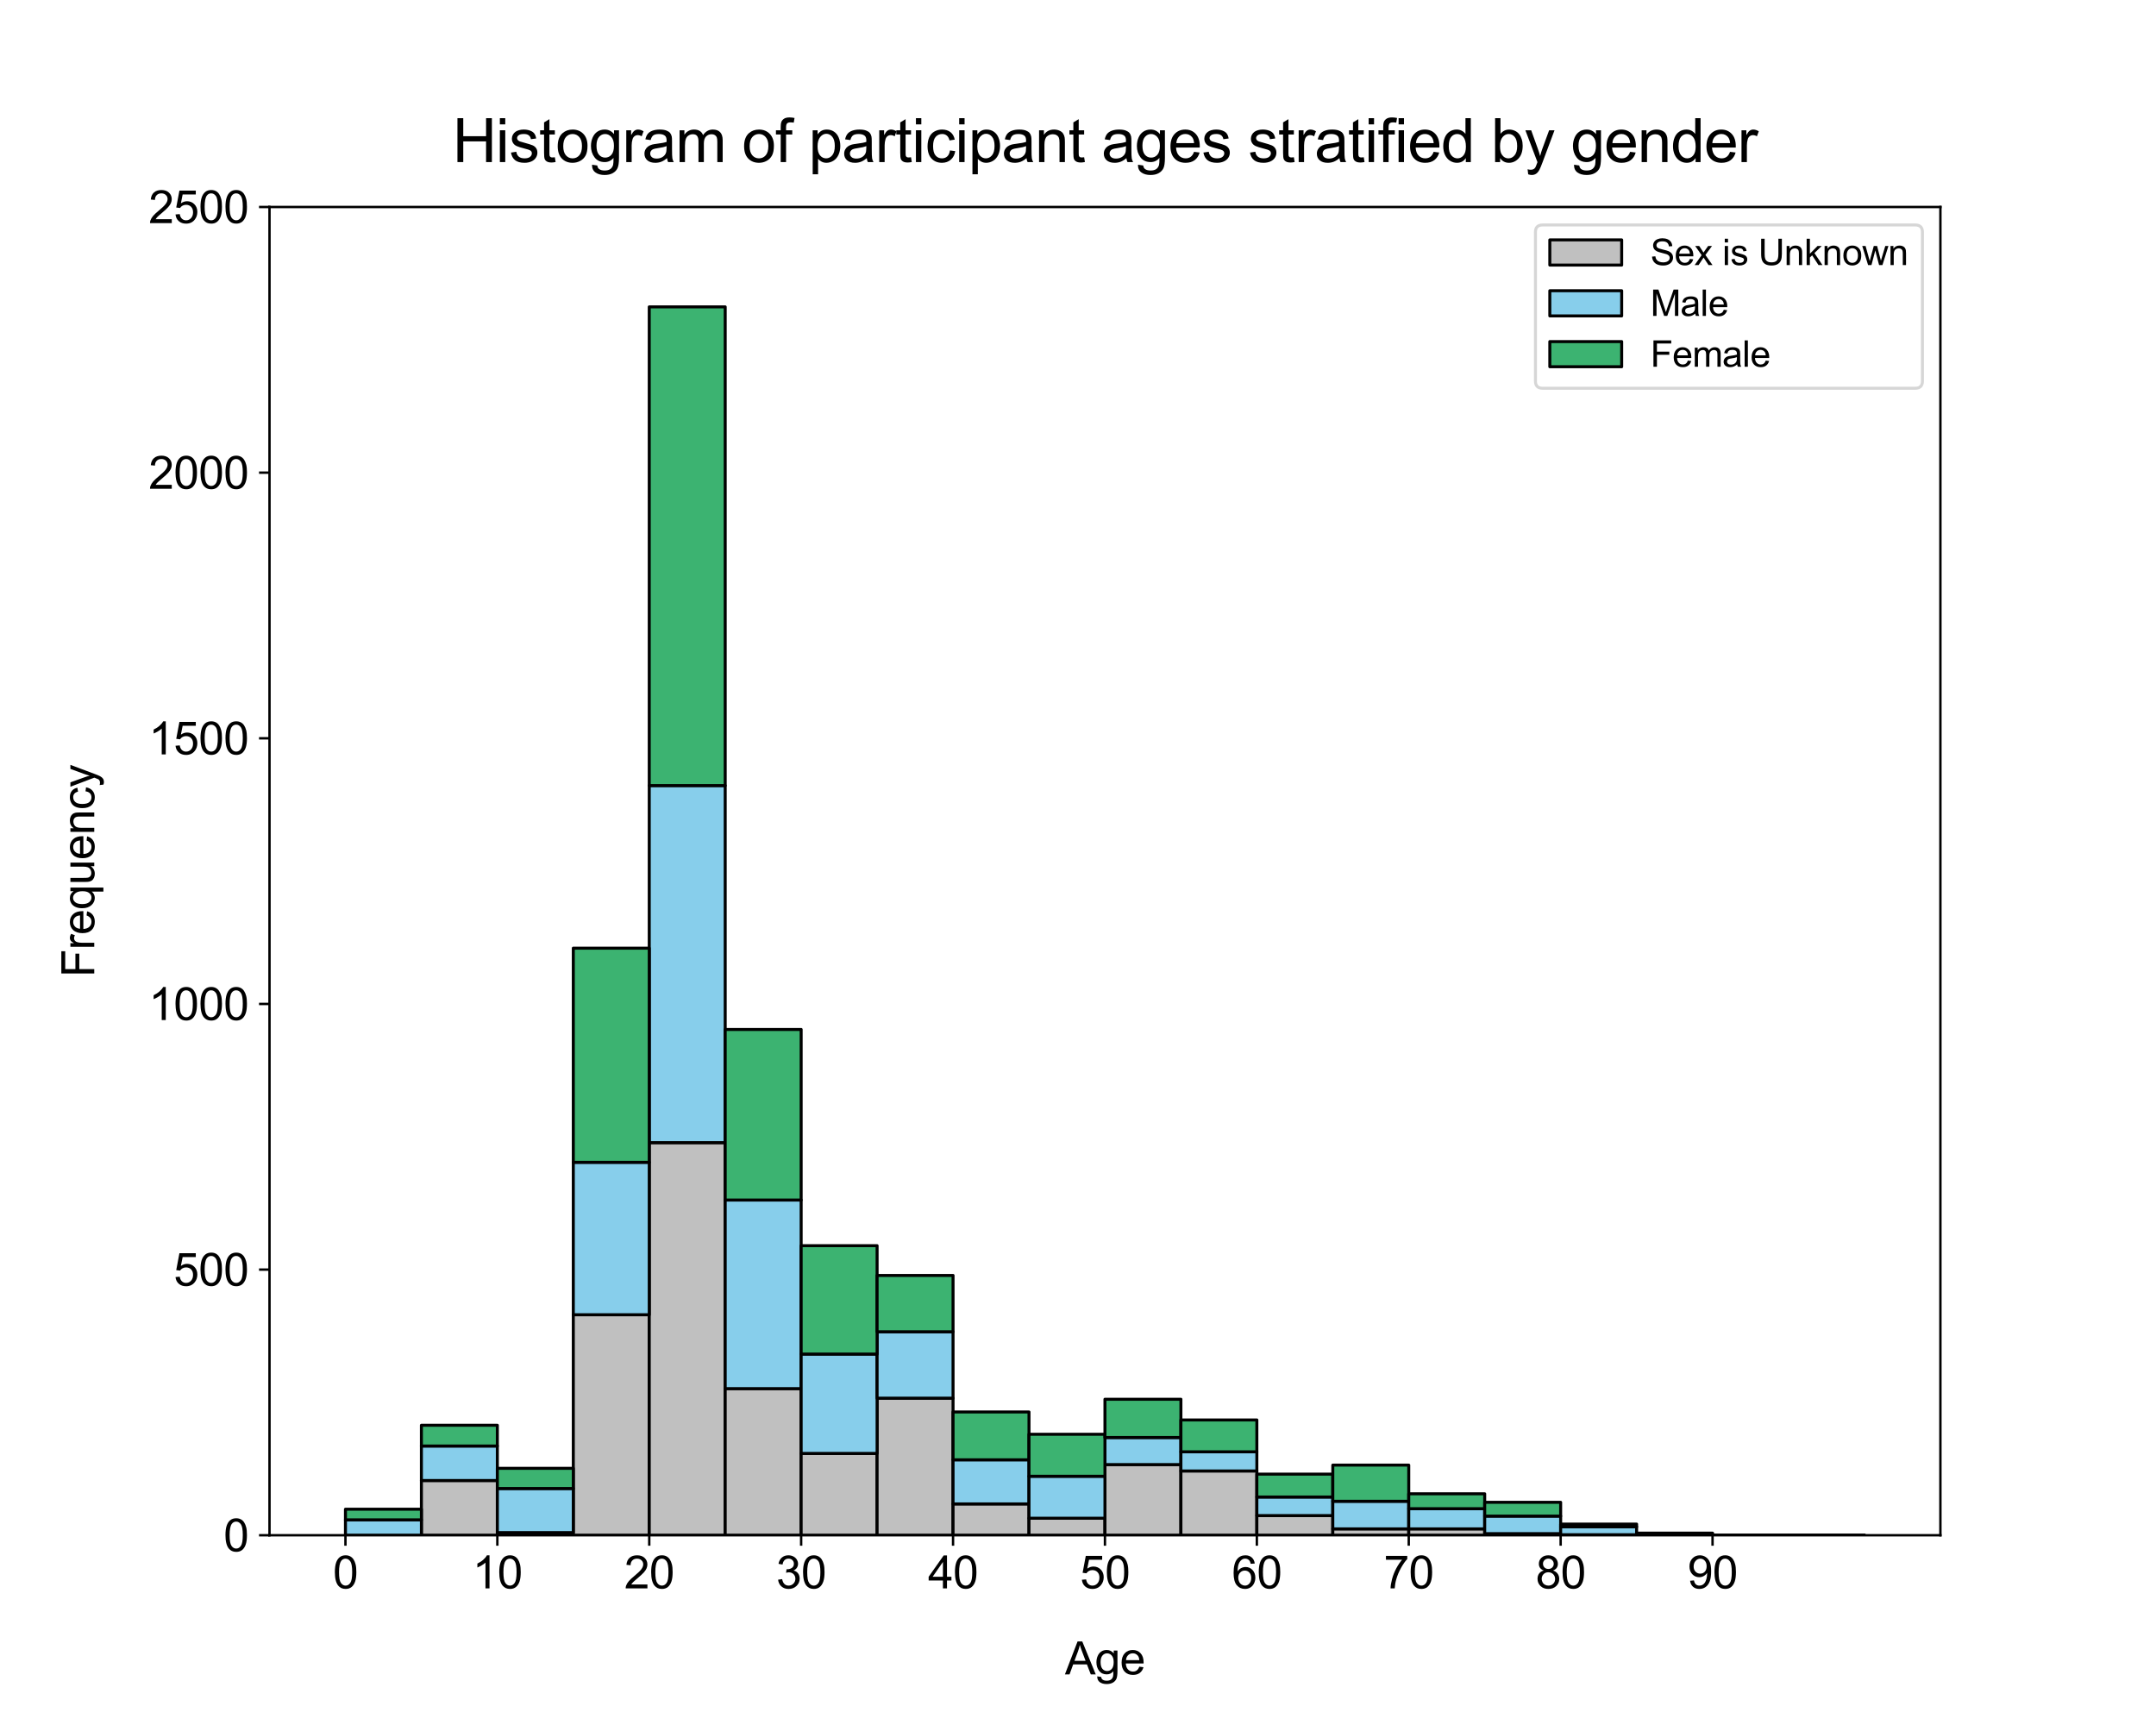 <?xml version="1.0" encoding="utf-8" standalone="no"?>
<!DOCTYPE svg PUBLIC "-//W3C//DTD SVG 1.1//EN"
  "http://www.w3.org/Graphics/SVG/1.1/DTD/svg11.dtd">
<svg xmlns:xlink="http://www.w3.org/1999/xlink" width="720pt" height="576pt" viewBox="0 0 720 576" xmlns="http://www.w3.org/2000/svg" version="1.1">
 <defs>
  <style type="text/css">*{stroke-linejoin: round; stroke-linecap: butt}</style>
 </defs>
 <g id="figure_1">
  <g id="patch_1">
   <path d="M 0 576 
L 720 576 
L 720 0 
L 0 0 
z
" style="fill: #ffffff"/>
  </g>
  <g id="axes_1">
   <g id="patch_2">
    <path d="M 90 512.64 
L 648 512.64 
L 648 69.12 
L 90 69.12 
z
" style="fill: #ffffff"/>
   </g>
   <g id="patch_3">
    <path d="M 115.364 512.64 
L 140.727 512.64 
L 140.727 512.64 
L 115.364 512.64 
z
" clip-path="url(#p442c72e2c7)" style="fill: #c0c0c0; stroke: #000000; stroke-linejoin: miter"/>
   </g>
   <g id="patch_4">
    <path d="M 140.727 512.64 
L 166.091 512.64 
L 166.091 494.367 
L 140.727 494.367 
z
" clip-path="url(#p442c72e2c7)" style="fill: #c0c0c0; stroke: #000000; stroke-linejoin: miter"/>
   </g>
   <g id="patch_5">
    <path d="M 166.091 512.64 
L 191.455 512.64 
L 191.455 511.753 
L 166.091 511.753 
z
" clip-path="url(#p442c72e2c7)" style="fill: #c0c0c0; stroke: #000000; stroke-linejoin: miter"/>
   </g>
   <g id="patch_6">
    <path d="M 191.455 512.64 
L 216.818 512.64 
L 216.818 439.016 
L 191.455 439.016 
z
" clip-path="url(#p442c72e2c7)" style="fill: #c0c0c0; stroke: #000000; stroke-linejoin: miter"/>
   </g>
   <g id="patch_7">
    <path d="M 216.818 512.64 
L 242.182 512.64 
L 242.182 381.535 
L 216.818 381.535 
z
" clip-path="url(#p442c72e2c7)" style="fill: #c0c0c0; stroke: #000000; stroke-linejoin: miter"/>
   </g>
   <g id="patch_8">
    <path d="M 242.182 512.64 
L 267.545 512.64 
L 267.545 463.675 
L 242.182 463.675 
z
" clip-path="url(#p442c72e2c7)" style="fill: #c0c0c0; stroke: #000000; stroke-linejoin: miter"/>
   </g>
   <g id="patch_9">
    <path d="M 267.545 512.64 
L 292.909 512.64 
L 292.909 485.319 
L 267.545 485.319 
z
" clip-path="url(#p442c72e2c7)" style="fill: #c0c0c0; stroke: #000000; stroke-linejoin: miter"/>
   </g>
   <g id="patch_10">
    <path d="M 292.909 512.64 
L 318.273 512.64 
L 318.273 466.869 
L 292.909 466.869 
z
" clip-path="url(#p442c72e2c7)" style="fill: #c0c0c0; stroke: #000000; stroke-linejoin: miter"/>
   </g>
   <g id="patch_11">
    <path d="M 318.273 512.64 
L 343.636 512.64 
L 343.636 502.173 
L 318.273 502.173 
z
" clip-path="url(#p442c72e2c7)" style="fill: #c0c0c0; stroke: #000000; stroke-linejoin: miter"/>
   </g>
   <g id="patch_12">
    <path d="M 343.636 512.64 
L 369 512.64 
L 369 506.963 
L 343.636 506.963 
z
" clip-path="url(#p442c72e2c7)" style="fill: #c0c0c0; stroke: #000000; stroke-linejoin: miter"/>
   </g>
   <g id="patch_13">
    <path d="M 369 512.64 
L 394.364 512.64 
L 394.364 489.045 
L 369 489.045 
z
" clip-path="url(#p442c72e2c7)" style="fill: #c0c0c0; stroke: #000000; stroke-linejoin: miter"/>
   </g>
   <g id="patch_14">
    <path d="M 394.364 512.64 
L 419.727 512.64 
L 419.727 491.174 
L 394.364 491.174 
z
" clip-path="url(#p442c72e2c7)" style="fill: #c0c0c0; stroke: #000000; stroke-linejoin: miter"/>
   </g>
   <g id="patch_15">
    <path d="M 419.727 512.64 
L 445.091 512.64 
L 445.091 506.076 
L 419.727 506.076 
z
" clip-path="url(#p442c72e2c7)" style="fill: #c0c0c0; stroke: #000000; stroke-linejoin: miter"/>
   </g>
   <g id="patch_16">
    <path d="M 445.091 512.64 
L 470.455 512.64 
L 470.455 510.511 
L 445.091 510.511 
z
" clip-path="url(#p442c72e2c7)" style="fill: #c0c0c0; stroke: #000000; stroke-linejoin: miter"/>
   </g>
   <g id="patch_17">
    <path d="M 470.455 512.64 
L 495.818 512.64 
L 495.818 510.511 
L 470.455 510.511 
z
" clip-path="url(#p442c72e2c7)" style="fill: #c0c0c0; stroke: #000000; stroke-linejoin: miter"/>
   </g>
   <g id="patch_18">
    <path d="M 495.818 512.64 
L 521.182 512.64 
L 521.182 512.108 
L 495.818 512.108 
z
" clip-path="url(#p442c72e2c7)" style="fill: #c0c0c0; stroke: #000000; stroke-linejoin: miter"/>
   </g>
   <g id="patch_19">
    <path d="M 521.182 512.64 
L 546.545 512.64 
L 546.545 512.463 
L 521.182 512.463 
z
" clip-path="url(#p442c72e2c7)" style="fill: #c0c0c0; stroke: #000000; stroke-linejoin: miter"/>
   </g>
   <g id="patch_20">
    <path d="M 546.545 512.64 
L 571.909 512.64 
L 571.909 512.64 
L 546.545 512.64 
z
" clip-path="url(#p442c72e2c7)" style="fill: #c0c0c0; stroke: #000000; stroke-linejoin: miter"/>
   </g>
   <g id="patch_21">
    <path d="M 571.909 512.64 
L 597.273 512.64 
L 597.273 512.64 
L 571.909 512.64 
z
" clip-path="url(#p442c72e2c7)" style="fill: #c0c0c0; stroke: #000000; stroke-linejoin: miter"/>
   </g>
   <g id="patch_22">
    <path d="M 597.273 512.64 
L 622.636 512.64 
L 622.636 512.64 
L 597.273 512.64 
z
" clip-path="url(#p442c72e2c7)" style="fill: #c0c0c0; stroke: #000000; stroke-linejoin: miter"/>
   </g>
   <g id="patch_23">
    <path d="M 115.364 512.64 
L 140.727 512.64 
L 140.727 507.495 
L 115.364 507.495 
z
" clip-path="url(#p442c72e2c7)" style="fill: #87ceeb; stroke: #000000; stroke-linejoin: miter"/>
   </g>
   <g id="patch_24">
    <path d="M 140.727 494.367 
L 166.091 494.367 
L 166.091 482.835 
L 140.727 482.835 
z
" clip-path="url(#p442c72e2c7)" style="fill: #87ceeb; stroke: #000000; stroke-linejoin: miter"/>
   </g>
   <g id="patch_25">
    <path d="M 166.091 511.753 
L 191.455 511.753 
L 191.455 497.028 
L 166.091 497.028 
z
" clip-path="url(#p442c72e2c7)" style="fill: #87ceeb; stroke: #000000; stroke-linejoin: miter"/>
   </g>
   <g id="patch_26">
    <path d="M 191.455 439.016 
L 216.818 439.016 
L 216.818 388.1 
L 191.455 388.1 
z
" clip-path="url(#p442c72e2c7)" style="fill: #87ceeb; stroke: #000000; stroke-linejoin: miter"/>
   </g>
   <g id="patch_27">
    <path d="M 216.818 381.535 
L 242.182 381.535 
L 242.182 262.317 
L 216.818 262.317 
z
" clip-path="url(#p442c72e2c7)" style="fill: #87ceeb; stroke: #000000; stroke-linejoin: miter"/>
   </g>
   <g id="patch_28">
    <path d="M 242.182 463.675 
L 267.545 463.675 
L 267.545 400.696 
L 242.182 400.696 
z
" clip-path="url(#p442c72e2c7)" style="fill: #87ceeb; stroke: #000000; stroke-linejoin: miter"/>
   </g>
   <g id="patch_29">
    <path d="M 267.545 485.319 
L 292.909 485.319 
L 292.909 452.144 
L 267.545 452.144 
z
" clip-path="url(#p442c72e2c7)" style="fill: #87ceeb; stroke: #000000; stroke-linejoin: miter"/>
   </g>
   <g id="patch_30">
    <path d="M 292.909 466.869 
L 318.273 466.869 
L 318.273 444.693 
L 292.909 444.693 
z
" clip-path="url(#p442c72e2c7)" style="fill: #87ceeb; stroke: #000000; stroke-linejoin: miter"/>
   </g>
   <g id="patch_31">
    <path d="M 318.273 502.173 
L 343.636 502.173 
L 343.636 487.448 
L 318.273 487.448 
z
" clip-path="url(#p442c72e2c7)" style="fill: #87ceeb; stroke: #000000; stroke-linejoin: miter"/>
   </g>
   <g id="patch_32">
    <path d="M 343.636 506.963 
L 369 506.963 
L 369 492.948 
L 343.636 492.948 
z
" clip-path="url(#p442c72e2c7)" style="fill: #87ceeb; stroke: #000000; stroke-linejoin: miter"/>
   </g>
   <g id="patch_33">
    <path d="M 369 489.045 
L 394.364 489.045 
L 394.364 479.997 
L 369 479.997 
z
" clip-path="url(#p442c72e2c7)" style="fill: #87ceeb; stroke: #000000; stroke-linejoin: miter"/>
   </g>
   <g id="patch_34">
    <path d="M 394.364 491.174 
L 419.727 491.174 
L 419.727 484.787 
L 394.364 484.787 
z
" clip-path="url(#p442c72e2c7)" style="fill: #87ceeb; stroke: #000000; stroke-linejoin: miter"/>
   </g>
   <g id="patch_35">
    <path d="M 419.727 506.076 
L 445.091 506.076 
L 445.091 499.867 
L 419.727 499.867 
z
" clip-path="url(#p442c72e2c7)" style="fill: #87ceeb; stroke: #000000; stroke-linejoin: miter"/>
   </g>
   <g id="patch_36">
    <path d="M 445.091 510.511 
L 470.455 510.511 
L 470.455 501.286 
L 445.091 501.286 
z
" clip-path="url(#p442c72e2c7)" style="fill: #87ceeb; stroke: #000000; stroke-linejoin: miter"/>
   </g>
   <g id="patch_37">
    <path d="M 470.455 510.511 
L 495.818 510.511 
L 495.818 503.77 
L 470.455 503.77 
z
" clip-path="url(#p442c72e2c7)" style="fill: #87ceeb; stroke: #000000; stroke-linejoin: miter"/>
   </g>
   <g id="patch_38">
    <path d="M 495.818 512.108 
L 521.182 512.108 
L 521.182 506.253 
L 495.818 506.253 
z
" clip-path="url(#p442c72e2c7)" style="fill: #87ceeb; stroke: #000000; stroke-linejoin: miter"/>
   </g>
   <g id="patch_39">
    <path d="M 521.182 512.463 
L 546.545 512.463 
L 546.545 509.801 
L 521.182 509.801 
z
" clip-path="url(#p442c72e2c7)" style="fill: #87ceeb; stroke: #000000; stroke-linejoin: miter"/>
   </g>
   <g id="patch_40">
    <path d="M 546.545 512.64 
L 571.909 512.64 
L 571.909 512.285 
L 546.545 512.285 
z
" clip-path="url(#p442c72e2c7)" style="fill: #87ceeb; stroke: #000000; stroke-linejoin: miter"/>
   </g>
   <g id="patch_41">
    <path d="M 571.909 512.64 
L 597.273 512.64 
L 597.273 512.64 
L 571.909 512.64 
z
" clip-path="url(#p442c72e2c7)" style="fill: #87ceeb; stroke: #000000; stroke-linejoin: miter"/>
   </g>
   <g id="patch_42">
    <path d="M 597.273 512.64 
L 622.636 512.64 
L 622.636 512.64 
L 597.273 512.64 
z
" clip-path="url(#p442c72e2c7)" style="fill: #87ceeb; stroke: #000000; stroke-linejoin: miter"/>
   </g>
   <g id="patch_43">
    <path d="M 115.364 507.495 
L 140.727 507.495 
L 140.727 503.947 
L 115.364 503.947 
z
" clip-path="url(#p442c72e2c7)" style="fill: #3cb371; stroke: #000000; stroke-linejoin: miter"/>
   </g>
   <g id="patch_44">
    <path d="M 140.727 482.835 
L 166.091 482.835 
L 166.091 475.917 
L 140.727 475.917 
z
" clip-path="url(#p442c72e2c7)" style="fill: #3cb371; stroke: #000000; stroke-linejoin: miter"/>
   </g>
   <g id="patch_45">
    <path d="M 166.091 497.028 
L 191.455 497.028 
L 191.455 490.287 
L 166.091 490.287 
z
" clip-path="url(#p442c72e2c7)" style="fill: #3cb371; stroke: #000000; stroke-linejoin: miter"/>
   </g>
   <g id="patch_46">
    <path d="M 191.455 388.1 
L 216.818 388.1 
L 216.818 316.604 
L 191.455 316.604 
z
" clip-path="url(#p442c72e2c7)" style="fill: #3cb371; stroke: #000000; stroke-linejoin: miter"/>
   </g>
   <g id="patch_47">
    <path d="M 216.818 262.317 
L 242.182 262.317 
L 242.182 102.473 
L 216.818 102.473 
z
" clip-path="url(#p442c72e2c7)" style="fill: #3cb371; stroke: #000000; stroke-linejoin: miter"/>
   </g>
   <g id="patch_48">
    <path d="M 242.182 400.696 
L 267.545 400.696 
L 267.545 343.748 
L 242.182 343.748 
z
" clip-path="url(#p442c72e2c7)" style="fill: #3cb371; stroke: #000000; stroke-linejoin: miter"/>
   </g>
   <g id="patch_49">
    <path d="M 267.545 452.144 
L 292.909 452.144 
L 292.909 415.953 
L 267.545 415.953 
z
" clip-path="url(#p442c72e2c7)" style="fill: #3cb371; stroke: #000000; stroke-linejoin: miter"/>
   </g>
   <g id="patch_50">
    <path d="M 292.909 444.693 
L 318.273 444.693 
L 318.273 425.887 
L 292.909 425.887 
z
" clip-path="url(#p442c72e2c7)" style="fill: #3cb371; stroke: #000000; stroke-linejoin: miter"/>
   </g>
   <g id="patch_51">
    <path d="M 318.273 487.448 
L 343.636 487.448 
L 343.636 471.481 
L 318.273 471.481 
z
" clip-path="url(#p442c72e2c7)" style="fill: #3cb371; stroke: #000000; stroke-linejoin: miter"/>
   </g>
   <g id="patch_52">
    <path d="M 343.636 492.948 
L 369 492.948 
L 369 478.932 
L 343.636 478.932 
z
" clip-path="url(#p442c72e2c7)" style="fill: #3cb371; stroke: #000000; stroke-linejoin: miter"/>
   </g>
   <g id="patch_53">
    <path d="M 369 479.997 
L 394.364 479.997 
L 394.364 467.224 
L 369 467.224 
z
" clip-path="url(#p442c72e2c7)" style="fill: #3cb371; stroke: #000000; stroke-linejoin: miter"/>
   </g>
   <g id="patch_54">
    <path d="M 394.364 484.787 
L 419.727 484.787 
L 419.727 474.142 
L 394.364 474.142 
z
" clip-path="url(#p442c72e2c7)" style="fill: #3cb371; stroke: #000000; stroke-linejoin: miter"/>
   </g>
   <g id="patch_55">
    <path d="M 419.727 499.867 
L 445.091 499.867 
L 445.091 492.238 
L 419.727 492.238 
z
" clip-path="url(#p442c72e2c7)" style="fill: #3cb371; stroke: #000000; stroke-linejoin: miter"/>
   </g>
   <g id="patch_56">
    <path d="M 445.091 501.286 
L 470.455 501.286 
L 470.455 489.222 
L 445.091 489.222 
z
" clip-path="url(#p442c72e2c7)" style="fill: #3cb371; stroke: #000000; stroke-linejoin: miter"/>
   </g>
   <g id="patch_57">
    <path d="M 470.455 503.77 
L 495.818 503.77 
L 495.818 498.802 
L 470.455 498.802 
z
" clip-path="url(#p442c72e2c7)" style="fill: #3cb371; stroke: #000000; stroke-linejoin: miter"/>
   </g>
   <g id="patch_58">
    <path d="M 495.818 506.253 
L 521.182 506.253 
L 521.182 501.641 
L 495.818 501.641 
z
" clip-path="url(#p442c72e2c7)" style="fill: #3cb371; stroke: #000000; stroke-linejoin: miter"/>
   </g>
   <g id="patch_59">
    <path d="M 521.182 509.801 
L 546.545 509.801 
L 546.545 508.914 
L 521.182 508.914 
z
" clip-path="url(#p442c72e2c7)" style="fill: #3cb371; stroke: #000000; stroke-linejoin: miter"/>
   </g>
   <g id="patch_60">
    <path d="M 546.545 512.285 
L 571.909 512.285 
L 571.909 511.93 
L 546.545 511.93 
z
" clip-path="url(#p442c72e2c7)" style="fill: #3cb371; stroke: #000000; stroke-linejoin: miter"/>
   </g>
   <g id="patch_61">
    <path d="M 571.909 512.64 
L 597.273 512.64 
L 597.273 512.64 
L 571.909 512.64 
z
" clip-path="url(#p442c72e2c7)" style="fill: #3cb371; stroke: #000000; stroke-linejoin: miter"/>
   </g>
   <g id="patch_62">
    <path d="M 597.273 512.64 
L 622.636 512.64 
L 622.636 512.64 
L 597.273 512.64 
z
" clip-path="url(#p442c72e2c7)" style="fill: #3cb371; stroke: #000000; stroke-linejoin: miter"/>
   </g>
   <g id="matplotlib.axis_1">
    <g id="xtick_1">
     <g id="line2d_1">
      <defs>
       <path id="m32ec462b28" d="M 0 0 
L 0 3.5 
" style="stroke: #000000; stroke-width: 0.8"/>
      </defs>
      <g>
       <use xlink:href="#m32ec462b28" x="115.364" y="512.64" style="stroke: #000000; stroke-width: 0.8"/>
      </g>
     </g>
     <g id="text_1">
      <!-- 0 -->
      <g transform="translate(111.193 530.377) scale(0.15 -0.15)">
       <defs>
        <path id="ArialMT-30" d="M 266 2259 
Q 266 3072 433 3567 
Q 600 4063 929 4331 
Q 1259 4600 1759 4600 
Q 2128 4600 2406 4451 
Q 2684 4303 2865 4023 
Q 3047 3744 3150 3342 
Q 3253 2941 3253 2259 
Q 3253 1453 3087 958 
Q 2922 463 2592 192 
Q 2263 -78 1759 -78 
Q 1097 -78 719 397 
Q 266 969 266 2259 
z
M 844 2259 
Q 844 1131 1108 757 
Q 1372 384 1759 384 
Q 2147 384 2411 759 
Q 2675 1134 2675 2259 
Q 2675 3391 2411 3762 
Q 2147 4134 1753 4134 
Q 1366 4134 1134 3806 
Q 844 3388 844 2259 
z
" transform="scale(0.016)"/>
       </defs>
       <use xlink:href="#ArialMT-30"/>
      </g>
     </g>
    </g>
    <g id="xtick_2">
     <g id="line2d_2">
      <g>
       <use xlink:href="#m32ec462b28" x="166.091" y="512.64" style="stroke: #000000; stroke-width: 0.8"/>
      </g>
     </g>
     <g id="text_2">
      <!-- 10 -->
      <g transform="translate(157.75 530.377) scale(0.15 -0.15)">
       <defs>
        <path id="ArialMT-31" d="M 2384 0 
L 1822 0 
L 1822 3584 
Q 1619 3391 1289 3197 
Q 959 3003 697 2906 
L 697 3450 
Q 1169 3672 1522 3987 
Q 1875 4303 2022 4600 
L 2384 4600 
L 2384 0 
z
" transform="scale(0.016)"/>
       </defs>
       <use xlink:href="#ArialMT-31"/>
       <use xlink:href="#ArialMT-30" x="55.615"/>
      </g>
     </g>
    </g>
    <g id="xtick_3">
     <g id="line2d_3">
      <g>
       <use xlink:href="#m32ec462b28" x="216.818" y="512.64" style="stroke: #000000; stroke-width: 0.8"/>
      </g>
     </g>
     <g id="text_3">
      <!-- 20 -->
      <g transform="translate(208.477 530.377) scale(0.15 -0.15)">
       <defs>
        <path id="ArialMT-32" d="M 3222 541 
L 3222 0 
L 194 0 
Q 188 203 259 391 
Q 375 700 629 1000 
Q 884 1300 1366 1694 
Q 2113 2306 2375 2664 
Q 2638 3022 2638 3341 
Q 2638 3675 2398 3904 
Q 2159 4134 1775 4134 
Q 1369 4134 1125 3890 
Q 881 3647 878 3216 
L 300 3275 
Q 359 3922 746 4261 
Q 1134 4600 1788 4600 
Q 2447 4600 2831 4234 
Q 3216 3869 3216 3328 
Q 3216 3053 3103 2787 
Q 2991 2522 2730 2228 
Q 2469 1934 1863 1422 
Q 1356 997 1212 845 
Q 1069 694 975 541 
L 3222 541 
z
" transform="scale(0.016)"/>
       </defs>
       <use xlink:href="#ArialMT-32"/>
       <use xlink:href="#ArialMT-30" x="55.615"/>
      </g>
     </g>
    </g>
    <g id="xtick_4">
     <g id="line2d_4">
      <g>
       <use xlink:href="#m32ec462b28" x="267.545" y="512.64" style="stroke: #000000; stroke-width: 0.8"/>
      </g>
     </g>
     <g id="text_4">
      <!-- 30 -->
      <g transform="translate(259.204 530.377) scale(0.15 -0.15)">
       <defs>
        <path id="ArialMT-33" d="M 269 1209 
L 831 1284 
Q 928 806 1161 595 
Q 1394 384 1728 384 
Q 2125 384 2398 659 
Q 2672 934 2672 1341 
Q 2672 1728 2419 1979 
Q 2166 2231 1775 2231 
Q 1616 2231 1378 2169 
L 1441 2663 
Q 1497 2656 1531 2656 
Q 1891 2656 2178 2843 
Q 2466 3031 2466 3422 
Q 2466 3731 2256 3934 
Q 2047 4138 1716 4138 
Q 1388 4138 1169 3931 
Q 950 3725 888 3313 
L 325 3413 
Q 428 3978 793 4289 
Q 1159 4600 1703 4600 
Q 2078 4600 2393 4439 
Q 2709 4278 2876 4000 
Q 3044 3722 3044 3409 
Q 3044 3113 2884 2869 
Q 2725 2625 2413 2481 
Q 2819 2388 3044 2092 
Q 3269 1797 3269 1353 
Q 3269 753 2831 336 
Q 2394 -81 1725 -81 
Q 1122 -81 723 278 
Q 325 638 269 1209 
z
" transform="scale(0.016)"/>
       </defs>
       <use xlink:href="#ArialMT-33"/>
       <use xlink:href="#ArialMT-30" x="55.615"/>
      </g>
     </g>
    </g>
    <g id="xtick_5">
     <g id="line2d_5">
      <g>
       <use xlink:href="#m32ec462b28" x="318.273" y="512.64" style="stroke: #000000; stroke-width: 0.8"/>
      </g>
     </g>
     <g id="text_5">
      <!-- 40 -->
      <g transform="translate(309.931 530.377) scale(0.15 -0.15)">
       <defs>
        <path id="ArialMT-34" d="M 2069 0 
L 2069 1097 
L 81 1097 
L 81 1613 
L 2172 4581 
L 2631 4581 
L 2631 1613 
L 3250 1613 
L 3250 1097 
L 2631 1097 
L 2631 0 
L 2069 0 
z
M 2069 1613 
L 2069 3678 
L 634 1613 
L 2069 1613 
z
" transform="scale(0.016)"/>
       </defs>
       <use xlink:href="#ArialMT-34"/>
       <use xlink:href="#ArialMT-30" x="55.615"/>
      </g>
     </g>
    </g>
    <g id="xtick_6">
     <g id="line2d_6">
      <g>
       <use xlink:href="#m32ec462b28" x="369" y="512.64" style="stroke: #000000; stroke-width: 0.8"/>
      </g>
     </g>
     <g id="text_6">
      <!-- 50 -->
      <g transform="translate(360.659 530.377) scale(0.15 -0.15)">
       <defs>
        <path id="ArialMT-35" d="M 266 1200 
L 856 1250 
Q 922 819 1161 601 
Q 1400 384 1738 384 
Q 2144 384 2425 690 
Q 2706 997 2706 1503 
Q 2706 1984 2436 2262 
Q 2166 2541 1728 2541 
Q 1456 2541 1237 2417 
Q 1019 2294 894 2097 
L 366 2166 
L 809 4519 
L 3088 4519 
L 3088 3981 
L 1259 3981 
L 1013 2750 
Q 1425 3038 1878 3038 
Q 2478 3038 2890 2622 
Q 3303 2206 3303 1553 
Q 3303 931 2941 478 
Q 2500 -78 1738 -78 
Q 1113 -78 717 272 
Q 322 622 266 1200 
z
" transform="scale(0.016)"/>
       </defs>
       <use xlink:href="#ArialMT-35"/>
       <use xlink:href="#ArialMT-30" x="55.615"/>
      </g>
     </g>
    </g>
    <g id="xtick_7">
     <g id="line2d_7">
      <g>
       <use xlink:href="#m32ec462b28" x="419.727" y="512.64" style="stroke: #000000; stroke-width: 0.8"/>
      </g>
     </g>
     <g id="text_7">
      <!-- 60 -->
      <g transform="translate(411.386 530.377) scale(0.15 -0.15)">
       <defs>
        <path id="ArialMT-36" d="M 3184 3459 
L 2625 3416 
Q 2550 3747 2413 3897 
Q 2184 4138 1850 4138 
Q 1581 4138 1378 3988 
Q 1113 3794 959 3422 
Q 806 3050 800 2363 
Q 1003 2672 1297 2822 
Q 1591 2972 1913 2972 
Q 2475 2972 2870 2558 
Q 3266 2144 3266 1488 
Q 3266 1056 3080 686 
Q 2894 316 2569 119 
Q 2244 -78 1831 -78 
Q 1128 -78 684 439 
Q 241 956 241 2144 
Q 241 3472 731 4075 
Q 1159 4600 1884 4600 
Q 2425 4600 2770 4297 
Q 3116 3994 3184 3459 
z
M 888 1484 
Q 888 1194 1011 928 
Q 1134 663 1356 523 
Q 1578 384 1822 384 
Q 2178 384 2434 671 
Q 2691 959 2691 1453 
Q 2691 1928 2437 2201 
Q 2184 2475 1800 2475 
Q 1419 2475 1153 2201 
Q 888 1928 888 1484 
z
" transform="scale(0.016)"/>
       </defs>
       <use xlink:href="#ArialMT-36"/>
       <use xlink:href="#ArialMT-30" x="55.615"/>
      </g>
     </g>
    </g>
    <g id="xtick_8">
     <g id="line2d_8">
      <g>
       <use xlink:href="#m32ec462b28" x="470.455" y="512.64" style="stroke: #000000; stroke-width: 0.8"/>
      </g>
     </g>
     <g id="text_8">
      <!-- 70 -->
      <g transform="translate(462.113 530.377) scale(0.15 -0.15)">
       <defs>
        <path id="ArialMT-37" d="M 303 3981 
L 303 4522 
L 3269 4522 
L 3269 4084 
Q 2831 3619 2401 2847 
Q 1972 2075 1738 1259 
Q 1569 684 1522 0 
L 944 0 
Q 953 541 1156 1306 
Q 1359 2072 1739 2783 
Q 2119 3494 2547 3981 
L 303 3981 
z
" transform="scale(0.016)"/>
       </defs>
       <use xlink:href="#ArialMT-37"/>
       <use xlink:href="#ArialMT-30" x="55.615"/>
      </g>
     </g>
    </g>
    <g id="xtick_9">
     <g id="line2d_9">
      <g>
       <use xlink:href="#m32ec462b28" x="521.182" y="512.64" style="stroke: #000000; stroke-width: 0.8"/>
      </g>
     </g>
     <g id="text_9">
      <!-- 80 -->
      <g transform="translate(512.84 530.377) scale(0.15 -0.15)">
       <defs>
        <path id="ArialMT-38" d="M 1131 2484 
Q 781 2613 612 2850 
Q 444 3088 444 3419 
Q 444 3919 803 4259 
Q 1163 4600 1759 4600 
Q 2359 4600 2725 4251 
Q 3091 3903 3091 3403 
Q 3091 3084 2923 2848 
Q 2756 2613 2416 2484 
Q 2838 2347 3058 2040 
Q 3278 1734 3278 1309 
Q 3278 722 2862 322 
Q 2447 -78 1769 -78 
Q 1091 -78 675 323 
Q 259 725 259 1325 
Q 259 1772 486 2073 
Q 713 2375 1131 2484 
z
M 1019 3438 
Q 1019 3113 1228 2906 
Q 1438 2700 1772 2700 
Q 2097 2700 2305 2904 
Q 2513 3109 2513 3406 
Q 2513 3716 2298 3927 
Q 2084 4138 1766 4138 
Q 1444 4138 1231 3931 
Q 1019 3725 1019 3438 
z
M 838 1322 
Q 838 1081 952 856 
Q 1066 631 1291 507 
Q 1516 384 1775 384 
Q 2178 384 2440 643 
Q 2703 903 2703 1303 
Q 2703 1709 2433 1975 
Q 2163 2241 1756 2241 
Q 1359 2241 1098 1978 
Q 838 1716 838 1322 
z
" transform="scale(0.016)"/>
       </defs>
       <use xlink:href="#ArialMT-38"/>
       <use xlink:href="#ArialMT-30" x="55.615"/>
      </g>
     </g>
    </g>
    <g id="xtick_10">
     <g id="line2d_10">
      <g>
       <use xlink:href="#m32ec462b28" x="571.909" y="512.64" style="stroke: #000000; stroke-width: 0.8"/>
      </g>
     </g>
     <g id="text_10">
      <!-- 90 -->
      <g transform="translate(563.568 530.377) scale(0.15 -0.15)">
       <defs>
        <path id="ArialMT-39" d="M 350 1059 
L 891 1109 
Q 959 728 1153 556 
Q 1347 384 1650 384 
Q 1909 384 2104 503 
Q 2300 622 2425 820 
Q 2550 1019 2634 1356 
Q 2719 1694 2719 2044 
Q 2719 2081 2716 2156 
Q 2547 1888 2255 1720 
Q 1963 1553 1622 1553 
Q 1053 1553 659 1965 
Q 266 2378 266 3053 
Q 266 3750 677 4175 
Q 1088 4600 1706 4600 
Q 2153 4600 2523 4359 
Q 2894 4119 3086 3673 
Q 3278 3228 3278 2384 
Q 3278 1506 3087 986 
Q 2897 466 2520 194 
Q 2144 -78 1638 -78 
Q 1100 -78 759 220 
Q 419 519 350 1059 
z
M 2653 3081 
Q 2653 3566 2395 3850 
Q 2138 4134 1775 4134 
Q 1400 4134 1122 3828 
Q 844 3522 844 3034 
Q 844 2597 1108 2323 
Q 1372 2050 1759 2050 
Q 2150 2050 2401 2323 
Q 2653 2597 2653 3081 
z
" transform="scale(0.016)"/>
       </defs>
       <use xlink:href="#ArialMT-39"/>
       <use xlink:href="#ArialMT-30" x="55.615"/>
      </g>
     </g>
    </g>
    <g id="text_11">
     <!-- Age -->
     <g transform="translate(355.656 559.095) scale(0.15 -0.15)">
      <defs>
       <path id="ArialMT-41" d="M -9 0 
L 1750 4581 
L 2403 4581 
L 4278 0 
L 3588 0 
L 3053 1388 
L 1138 1388 
L 634 0 
L -9 0 
z
M 1313 1881 
L 2866 1881 
L 2388 3150 
Q 2169 3728 2063 4100 
Q 1975 3659 1816 3225 
L 1313 1881 
z
" transform="scale(0.016)"/>
       <path id="ArialMT-67" d="M 319 -275 
L 866 -356 
Q 900 -609 1056 -725 
Q 1266 -881 1628 -881 
Q 2019 -881 2231 -725 
Q 2444 -569 2519 -288 
Q 2563 -116 2559 434 
Q 2191 0 1641 0 
Q 956 0 581 494 
Q 206 988 206 1678 
Q 206 2153 378 2554 
Q 550 2956 876 3175 
Q 1203 3394 1644 3394 
Q 2231 3394 2613 2919 
L 2613 3319 
L 3131 3319 
L 3131 450 
Q 3131 -325 2973 -648 
Q 2816 -972 2473 -1159 
Q 2131 -1347 1631 -1347 
Q 1038 -1347 672 -1080 
Q 306 -813 319 -275 
z
M 784 1719 
Q 784 1066 1043 766 
Q 1303 466 1694 466 
Q 2081 466 2343 764 
Q 2606 1063 2606 1700 
Q 2606 2309 2336 2618 
Q 2066 2928 1684 2928 
Q 1309 2928 1046 2623 
Q 784 2319 784 1719 
z
" transform="scale(0.016)"/>
       <path id="ArialMT-65" d="M 2694 1069 
L 3275 997 
Q 3138 488 2766 206 
Q 2394 -75 1816 -75 
Q 1088 -75 661 373 
Q 234 822 234 1631 
Q 234 2469 665 2931 
Q 1097 3394 1784 3394 
Q 2450 3394 2872 2941 
Q 3294 2488 3294 1666 
Q 3294 1616 3291 1516 
L 816 1516 
Q 847 969 1125 678 
Q 1403 388 1819 388 
Q 2128 388 2347 550 
Q 2566 713 2694 1069 
z
M 847 1978 
L 2700 1978 
Q 2663 2397 2488 2606 
Q 2219 2931 1791 2931 
Q 1403 2931 1139 2672 
Q 875 2413 847 1978 
z
" transform="scale(0.016)"/>
      </defs>
      <use xlink:href="#ArialMT-41"/>
      <use xlink:href="#ArialMT-67" x="66.699"/>
      <use xlink:href="#ArialMT-65" x="122.314"/>
     </g>
    </g>
   </g>
   <g id="matplotlib.axis_2">
    <g id="ytick_1">
     <g id="line2d_11">
      <defs>
       <path id="mded556cf2b" d="M 0 0 
L -3.5 0 
" style="stroke: #000000; stroke-width: 0.8"/>
      </defs>
      <g>
       <use xlink:href="#mded556cf2b" x="90" y="512.64" style="stroke: #000000; stroke-width: 0.8"/>
      </g>
     </g>
     <g id="text_12">
      <!-- 0 -->
      <g transform="translate(74.659 518.008) scale(0.15 -0.15)">
       <use xlink:href="#ArialMT-30"/>
      </g>
     </g>
    </g>
    <g id="ytick_2">
     <g id="line2d_12">
      <g>
       <use xlink:href="#mded556cf2b" x="90" y="423.936" style="stroke: #000000; stroke-width: 0.8"/>
      </g>
     </g>
     <g id="text_13">
      <!-- 500 -->
      <g transform="translate(57.976 429.304) scale(0.15 -0.15)">
       <use xlink:href="#ArialMT-35"/>
       <use xlink:href="#ArialMT-30" x="55.615"/>
       <use xlink:href="#ArialMT-30" x="111.23"/>
      </g>
     </g>
    </g>
    <g id="ytick_3">
     <g id="line2d_13">
      <g>
       <use xlink:href="#mded556cf2b" x="90" y="335.232" style="stroke: #000000; stroke-width: 0.8"/>
      </g>
     </g>
     <g id="text_14">
      <!-- 1000 -->
      <g transform="translate(49.634 340.6) scale(0.15 -0.15)">
       <use xlink:href="#ArialMT-31"/>
       <use xlink:href="#ArialMT-30" x="55.615"/>
       <use xlink:href="#ArialMT-30" x="111.23"/>
       <use xlink:href="#ArialMT-30" x="166.846"/>
      </g>
     </g>
    </g>
    <g id="ytick_4">
     <g id="line2d_14">
      <g>
       <use xlink:href="#mded556cf2b" x="90" y="246.528" style="stroke: #000000; stroke-width: 0.8"/>
      </g>
     </g>
     <g id="text_15">
      <!-- 1500 -->
      <g transform="translate(49.634 251.896) scale(0.15 -0.15)">
       <use xlink:href="#ArialMT-31"/>
       <use xlink:href="#ArialMT-35" x="55.615"/>
       <use xlink:href="#ArialMT-30" x="111.23"/>
       <use xlink:href="#ArialMT-30" x="166.846"/>
      </g>
     </g>
    </g>
    <g id="ytick_5">
     <g id="line2d_15">
      <g>
       <use xlink:href="#mded556cf2b" x="90" y="157.824" style="stroke: #000000; stroke-width: 0.8"/>
      </g>
     </g>
     <g id="text_16">
      <!-- 2000 -->
      <g transform="translate(49.634 163.192) scale(0.15 -0.15)">
       <use xlink:href="#ArialMT-32"/>
       <use xlink:href="#ArialMT-30" x="55.615"/>
       <use xlink:href="#ArialMT-30" x="111.23"/>
       <use xlink:href="#ArialMT-30" x="166.846"/>
      </g>
     </g>
    </g>
    <g id="ytick_6">
     <g id="line2d_16">
      <g>
       <use xlink:href="#mded556cf2b" x="90" y="69.12" style="stroke: #000000; stroke-width: 0.8"/>
      </g>
     </g>
     <g id="text_17">
      <!-- 2500 -->
      <g transform="translate(49.634 74.488) scale(0.15 -0.15)">
       <use xlink:href="#ArialMT-32"/>
       <use xlink:href="#ArialMT-35" x="55.615"/>
       <use xlink:href="#ArialMT-30" x="111.23"/>
       <use xlink:href="#ArialMT-30" x="166.846"/>
      </g>
     </g>
    </g>
    <g id="text_18">
     <!-- Frequency -->
     <g transform="translate(31.477 326.312) rotate(-90) scale(0.15 -0.15)">
      <defs>
       <path id="ArialMT-46" d="M 525 0 
L 525 4581 
L 3616 4581 
L 3616 4041 
L 1131 4041 
L 1131 2622 
L 3281 2622 
L 3281 2081 
L 1131 2081 
L 1131 0 
L 525 0 
z
" transform="scale(0.016)"/>
       <path id="ArialMT-72" d="M 416 0 
L 416 3319 
L 922 3319 
L 922 2816 
Q 1116 3169 1280 3281 
Q 1444 3394 1641 3394 
Q 1925 3394 2219 3213 
L 2025 2691 
Q 1819 2813 1613 2813 
Q 1428 2813 1281 2702 
Q 1134 2591 1072 2394 
Q 978 2094 978 1738 
L 978 0 
L 416 0 
z
" transform="scale(0.016)"/>
       <path id="ArialMT-71" d="M 2538 -1272 
L 2538 353 
Q 2406 169 2170 47 
Q 1934 -75 1669 -75 
Q 1078 -75 651 397 
Q 225 869 225 1691 
Q 225 2191 398 2587 
Q 572 2984 901 3189 
Q 1231 3394 1625 3394 
Q 2241 3394 2594 2875 
L 2594 3319 
L 3100 3319 
L 3100 -1272 
L 2538 -1272 
z
M 803 1669 
Q 803 1028 1072 708 
Q 1341 388 1716 388 
Q 2075 388 2334 692 
Q 2594 997 2594 1619 
Q 2594 2281 2320 2615 
Q 2047 2950 1678 2950 
Q 1313 2950 1058 2639 
Q 803 2328 803 1669 
z
" transform="scale(0.016)"/>
       <path id="ArialMT-75" d="M 2597 0 
L 2597 488 
Q 2209 -75 1544 -75 
Q 1250 -75 995 37 
Q 741 150 617 320 
Q 494 491 444 738 
Q 409 903 409 1263 
L 409 3319 
L 972 3319 
L 972 1478 
Q 972 1038 1006 884 
Q 1059 663 1231 536 
Q 1403 409 1656 409 
Q 1909 409 2131 539 
Q 2353 669 2445 892 
Q 2538 1116 2538 1541 
L 2538 3319 
L 3100 3319 
L 3100 0 
L 2597 0 
z
" transform="scale(0.016)"/>
       <path id="ArialMT-6e" d="M 422 0 
L 422 3319 
L 928 3319 
L 928 2847 
Q 1294 3394 1984 3394 
Q 2284 3394 2536 3286 
Q 2788 3178 2913 3003 
Q 3038 2828 3088 2588 
Q 3119 2431 3119 2041 
L 3119 0 
L 2556 0 
L 2556 2019 
Q 2556 2363 2490 2533 
Q 2425 2703 2258 2804 
Q 2091 2906 1866 2906 
Q 1506 2906 1245 2678 
Q 984 2450 984 1813 
L 984 0 
L 422 0 
z
" transform="scale(0.016)"/>
       <path id="ArialMT-63" d="M 2588 1216 
L 3141 1144 
Q 3050 572 2676 248 
Q 2303 -75 1759 -75 
Q 1078 -75 664 370 
Q 250 816 250 1647 
Q 250 2184 428 2587 
Q 606 2991 970 3192 
Q 1334 3394 1763 3394 
Q 2303 3394 2647 3120 
Q 2991 2847 3088 2344 
L 2541 2259 
Q 2463 2594 2264 2762 
Q 2066 2931 1784 2931 
Q 1359 2931 1093 2626 
Q 828 2322 828 1663 
Q 828 994 1084 691 
Q 1341 388 1753 388 
Q 2084 388 2306 591 
Q 2528 794 2588 1216 
z
" transform="scale(0.016)"/>
       <path id="ArialMT-79" d="M 397 -1278 
L 334 -750 
Q 519 -800 656 -800 
Q 844 -800 956 -737 
Q 1069 -675 1141 -563 
Q 1194 -478 1313 -144 
Q 1328 -97 1363 -6 
L 103 3319 
L 709 3319 
L 1400 1397 
Q 1534 1031 1641 628 
Q 1738 1016 1872 1384 
L 2581 3319 
L 3144 3319 
L 1881 -56 
Q 1678 -603 1566 -809 
Q 1416 -1088 1222 -1217 
Q 1028 -1347 759 -1347 
Q 597 -1347 397 -1278 
z
" transform="scale(0.016)"/>
      </defs>
      <use xlink:href="#ArialMT-46"/>
      <use xlink:href="#ArialMT-72" x="61.084"/>
      <use xlink:href="#ArialMT-65" x="94.385"/>
      <use xlink:href="#ArialMT-71" x="150"/>
      <use xlink:href="#ArialMT-75" x="205.615"/>
      <use xlink:href="#ArialMT-65" x="261.23"/>
      <use xlink:href="#ArialMT-6e" x="316.846"/>
      <use xlink:href="#ArialMT-63" x="372.461"/>
      <use xlink:href="#ArialMT-79" x="422.461"/>
     </g>
    </g>
   </g>
   <g id="patch_63">
    <path d="M 90 512.64 
L 90 69.12 
" style="fill: none; stroke: #000000; stroke-width: 0.8; stroke-linejoin: miter; stroke-linecap: square"/>
   </g>
   <g id="patch_64">
    <path d="M 648 512.64 
L 648 69.12 
" style="fill: none; stroke: #000000; stroke-width: 0.8; stroke-linejoin: miter; stroke-linecap: square"/>
   </g>
   <g id="patch_65">
    <path d="M 90 512.64 
L 648 512.64 
" style="fill: none; stroke: #000000; stroke-width: 0.8; stroke-linejoin: miter; stroke-linecap: square"/>
   </g>
   <g id="patch_66">
    <path d="M 90 69.12 
L 648 69.12 
" style="fill: none; stroke: #000000; stroke-width: 0.8; stroke-linejoin: miter; stroke-linecap: square"/>
   </g>
   <g id="text_19">
    <!-- Histogram of participant ages stratified by gender -->
    <g transform="translate(151.125 54.12) scale(0.2 -0.2)">
     <defs>
      <path id="ArialMT-48" d="M 513 0 
L 513 4581 
L 1119 4581 
L 1119 2700 
L 3500 2700 
L 3500 4581 
L 4106 4581 
L 4106 0 
L 3500 0 
L 3500 2159 
L 1119 2159 
L 1119 0 
L 513 0 
z
" transform="scale(0.016)"/>
      <path id="ArialMT-69" d="M 425 3934 
L 425 4581 
L 988 4581 
L 988 3934 
L 425 3934 
z
M 425 0 
L 425 3319 
L 988 3319 
L 988 0 
L 425 0 
z
" transform="scale(0.016)"/>
      <path id="ArialMT-73" d="M 197 991 
L 753 1078 
Q 800 744 1014 566 
Q 1228 388 1613 388 
Q 2000 388 2187 545 
Q 2375 703 2375 916 
Q 2375 1106 2209 1216 
Q 2094 1291 1634 1406 
Q 1016 1563 777 1677 
Q 538 1791 414 1992 
Q 291 2194 291 2438 
Q 291 2659 392 2848 
Q 494 3038 669 3163 
Q 800 3259 1026 3326 
Q 1253 3394 1513 3394 
Q 1903 3394 2198 3281 
Q 2494 3169 2634 2976 
Q 2775 2784 2828 2463 
L 2278 2388 
Q 2241 2644 2061 2787 
Q 1881 2931 1553 2931 
Q 1166 2931 1000 2803 
Q 834 2675 834 2503 
Q 834 2394 903 2306 
Q 972 2216 1119 2156 
Q 1203 2125 1616 2013 
Q 2213 1853 2448 1751 
Q 2684 1650 2818 1456 
Q 2953 1263 2953 975 
Q 2953 694 2789 445 
Q 2625 197 2315 61 
Q 2006 -75 1616 -75 
Q 969 -75 630 194 
Q 291 463 197 991 
z
" transform="scale(0.016)"/>
      <path id="ArialMT-74" d="M 1650 503 
L 1731 6 
Q 1494 -44 1306 -44 
Q 1000 -44 831 53 
Q 663 150 594 308 
Q 525 466 525 972 
L 525 2881 
L 113 2881 
L 113 3319 
L 525 3319 
L 525 4141 
L 1084 4478 
L 1084 3319 
L 1650 3319 
L 1650 2881 
L 1084 2881 
L 1084 941 
Q 1084 700 1114 631 
Q 1144 563 1211 522 
Q 1278 481 1403 481 
Q 1497 481 1650 503 
z
" transform="scale(0.016)"/>
      <path id="ArialMT-6f" d="M 213 1659 
Q 213 2581 725 3025 
Q 1153 3394 1769 3394 
Q 2453 3394 2887 2945 
Q 3322 2497 3322 1706 
Q 3322 1066 3130 698 
Q 2938 331 2570 128 
Q 2203 -75 1769 -75 
Q 1072 -75 642 372 
Q 213 819 213 1659 
z
M 791 1659 
Q 791 1022 1069 705 
Q 1347 388 1769 388 
Q 2188 388 2466 706 
Q 2744 1025 2744 1678 
Q 2744 2294 2464 2611 
Q 2184 2928 1769 2928 
Q 1347 2928 1069 2612 
Q 791 2297 791 1659 
z
" transform="scale(0.016)"/>
      <path id="ArialMT-61" d="M 2588 409 
Q 2275 144 1986 34 
Q 1697 -75 1366 -75 
Q 819 -75 525 192 
Q 231 459 231 875 
Q 231 1119 342 1320 
Q 453 1522 633 1644 
Q 813 1766 1038 1828 
Q 1203 1872 1538 1913 
Q 2219 1994 2541 2106 
Q 2544 2222 2544 2253 
Q 2544 2597 2384 2738 
Q 2169 2928 1744 2928 
Q 1347 2928 1158 2789 
Q 969 2650 878 2297 
L 328 2372 
Q 403 2725 575 2942 
Q 747 3159 1072 3276 
Q 1397 3394 1825 3394 
Q 2250 3394 2515 3294 
Q 2781 3194 2906 3042 
Q 3031 2891 3081 2659 
Q 3109 2516 3109 2141 
L 3109 1391 
Q 3109 606 3145 398 
Q 3181 191 3288 0 
L 2700 0 
Q 2613 175 2588 409 
z
M 2541 1666 
Q 2234 1541 1622 1453 
Q 1275 1403 1131 1340 
Q 988 1278 909 1158 
Q 831 1038 831 891 
Q 831 666 1001 516 
Q 1172 366 1500 366 
Q 1825 366 2078 508 
Q 2331 650 2450 897 
Q 2541 1088 2541 1459 
L 2541 1666 
z
" transform="scale(0.016)"/>
      <path id="ArialMT-6d" d="M 422 0 
L 422 3319 
L 925 3319 
L 925 2853 
Q 1081 3097 1340 3245 
Q 1600 3394 1931 3394 
Q 2300 3394 2536 3241 
Q 2772 3088 2869 2813 
Q 3263 3394 3894 3394 
Q 4388 3394 4653 3120 
Q 4919 2847 4919 2278 
L 4919 0 
L 4359 0 
L 4359 2091 
Q 4359 2428 4304 2576 
Q 4250 2725 4106 2815 
Q 3963 2906 3769 2906 
Q 3419 2906 3187 2673 
Q 2956 2441 2956 1928 
L 2956 0 
L 2394 0 
L 2394 2156 
Q 2394 2531 2256 2718 
Q 2119 2906 1806 2906 
Q 1569 2906 1367 2781 
Q 1166 2656 1075 2415 
Q 984 2175 984 1722 
L 984 0 
L 422 0 
z
" transform="scale(0.016)"/>
      <path id="ArialMT-20" transform="scale(0.016)"/>
      <path id="ArialMT-66" d="M 556 0 
L 556 2881 
L 59 2881 
L 59 3319 
L 556 3319 
L 556 3672 
Q 556 4006 616 4169 
Q 697 4388 901 4523 
Q 1106 4659 1475 4659 
Q 1713 4659 2000 4603 
L 1916 4113 
Q 1741 4144 1584 4144 
Q 1328 4144 1222 4034 
Q 1116 3925 1116 3625 
L 1116 3319 
L 1763 3319 
L 1763 2881 
L 1116 2881 
L 1116 0 
L 556 0 
z
" transform="scale(0.016)"/>
      <path id="ArialMT-70" d="M 422 -1272 
L 422 3319 
L 934 3319 
L 934 2888 
Q 1116 3141 1344 3267 
Q 1572 3394 1897 3394 
Q 2322 3394 2647 3175 
Q 2972 2956 3137 2557 
Q 3303 2159 3303 1684 
Q 3303 1175 3120 767 
Q 2938 359 2589 142 
Q 2241 -75 1856 -75 
Q 1575 -75 1351 44 
Q 1128 163 984 344 
L 984 -1272 
L 422 -1272 
z
M 931 1641 
Q 931 1000 1190 694 
Q 1450 388 1819 388 
Q 2194 388 2461 705 
Q 2728 1022 2728 1688 
Q 2728 2322 2467 2637 
Q 2206 2953 1844 2953 
Q 1484 2953 1207 2617 
Q 931 2281 931 1641 
z
" transform="scale(0.016)"/>
      <path id="ArialMT-64" d="M 2575 0 
L 2575 419 
Q 2259 -75 1647 -75 
Q 1250 -75 917 144 
Q 584 363 401 755 
Q 219 1147 219 1656 
Q 219 2153 384 2558 
Q 550 2963 881 3178 
Q 1213 3394 1622 3394 
Q 1922 3394 2156 3267 
Q 2391 3141 2538 2938 
L 2538 4581 
L 3097 4581 
L 3097 0 
L 2575 0 
z
M 797 1656 
Q 797 1019 1065 703 
Q 1334 388 1700 388 
Q 2069 388 2326 689 
Q 2584 991 2584 1609 
Q 2584 2291 2321 2609 
Q 2059 2928 1675 2928 
Q 1300 2928 1048 2622 
Q 797 2316 797 1656 
z
" transform="scale(0.016)"/>
      <path id="ArialMT-62" d="M 941 0 
L 419 0 
L 419 4581 
L 981 4581 
L 981 2947 
Q 1338 3394 1891 3394 
Q 2197 3394 2470 3270 
Q 2744 3147 2920 2923 
Q 3097 2700 3197 2384 
Q 3297 2069 3297 1709 
Q 3297 856 2875 390 
Q 2453 -75 1863 -75 
Q 1275 -75 941 416 
L 941 0 
z
M 934 1684 
Q 934 1088 1097 822 
Q 1363 388 1816 388 
Q 2184 388 2453 708 
Q 2722 1028 2722 1663 
Q 2722 2313 2464 2622 
Q 2206 2931 1841 2931 
Q 1472 2931 1203 2611 
Q 934 2291 934 1684 
z
" transform="scale(0.016)"/>
     </defs>
     <use xlink:href="#ArialMT-48"/>
     <use xlink:href="#ArialMT-69" x="72.217"/>
     <use xlink:href="#ArialMT-73" x="94.434"/>
     <use xlink:href="#ArialMT-74" x="144.434"/>
     <use xlink:href="#ArialMT-6f" x="172.217"/>
     <use xlink:href="#ArialMT-67" x="227.832"/>
     <use xlink:href="#ArialMT-72" x="283.447"/>
     <use xlink:href="#ArialMT-61" x="316.748"/>
     <use xlink:href="#ArialMT-6d" x="372.363"/>
     <use xlink:href="#ArialMT-20" x="455.664"/>
     <use xlink:href="#ArialMT-6f" x="483.447"/>
     <use xlink:href="#ArialMT-66" x="539.062"/>
     <use xlink:href="#ArialMT-20" x="566.846"/>
     <use xlink:href="#ArialMT-70" x="594.629"/>
     <use xlink:href="#ArialMT-61" x="650.244"/>
     <use xlink:href="#ArialMT-72" x="705.859"/>
     <use xlink:href="#ArialMT-74" x="739.16"/>
     <use xlink:href="#ArialMT-69" x="766.943"/>
     <use xlink:href="#ArialMT-63" x="789.16"/>
     <use xlink:href="#ArialMT-69" x="839.16"/>
     <use xlink:href="#ArialMT-70" x="861.377"/>
     <use xlink:href="#ArialMT-61" x="916.992"/>
     <use xlink:href="#ArialMT-6e" x="972.607"/>
     <use xlink:href="#ArialMT-74" x="1028.223"/>
     <use xlink:href="#ArialMT-20" x="1056.006"/>
     <use xlink:href="#ArialMT-61" x="1083.789"/>
     <use xlink:href="#ArialMT-67" x="1139.404"/>
     <use xlink:href="#ArialMT-65" x="1195.02"/>
     <use xlink:href="#ArialMT-73" x="1250.635"/>
     <use xlink:href="#ArialMT-20" x="1300.635"/>
     <use xlink:href="#ArialMT-73" x="1328.418"/>
     <use xlink:href="#ArialMT-74" x="1378.418"/>
     <use xlink:href="#ArialMT-72" x="1406.201"/>
     <use xlink:href="#ArialMT-61" x="1439.502"/>
     <use xlink:href="#ArialMT-74" x="1495.117"/>
     <use xlink:href="#ArialMT-69" x="1522.9"/>
     <use xlink:href="#ArialMT-66" x="1545.117"/>
     <use xlink:href="#ArialMT-69" x="1572.9"/>
     <use xlink:href="#ArialMT-65" x="1595.117"/>
     <use xlink:href="#ArialMT-64" x="1650.732"/>
     <use xlink:href="#ArialMT-20" x="1706.348"/>
     <use xlink:href="#ArialMT-62" x="1734.131"/>
     <use xlink:href="#ArialMT-79" x="1789.746"/>
     <use xlink:href="#ArialMT-20" x="1839.746"/>
     <use xlink:href="#ArialMT-67" x="1867.529"/>
     <use xlink:href="#ArialMT-65" x="1923.145"/>
     <use xlink:href="#ArialMT-6e" x="1978.76"/>
     <use xlink:href="#ArialMT-64" x="2034.375"/>
     <use xlink:href="#ArialMT-65" x="2089.99"/>
     <use xlink:href="#ArialMT-72" x="2145.605"/>
    </g>
   </g>
   <g id="legend_1">
    <g id="patch_67">
     <path d="M 515.164 129.643 
L 639.6 129.643 
Q 642 129.643 642 127.243 
L 642 77.52 
Q 642 75.12 639.6 75.12 
L 515.164 75.12 
Q 512.764 75.12 512.764 77.52 
L 512.764 127.243 
Q 512.764 129.643 515.164 129.643 
z
" style="fill: #ffffff; opacity: 0.8; stroke: #cccccc; stroke-linejoin: miter"/>
    </g>
    <g id="patch_68">
     <path d="M 517.564 88.509 
L 541.564 88.509 
L 541.564 80.109 
L 517.564 80.109 
z
" style="fill: #c0c0c0; stroke: #000000; stroke-linejoin: miter"/>
    </g>
    <g id="text_20">
     <!-- Sex is Unknown -->
     <g transform="translate(551.164 88.509) scale(0.12 -0.12)">
      <defs>
       <path id="ArialMT-53" d="M 288 1472 
L 859 1522 
Q 900 1178 1048 958 
Q 1197 738 1509 602 
Q 1822 466 2213 466 
Q 2559 466 2825 569 
Q 3091 672 3220 851 
Q 3350 1031 3350 1244 
Q 3350 1459 3225 1620 
Q 3100 1781 2813 1891 
Q 2628 1963 1997 2114 
Q 1366 2266 1113 2400 
Q 784 2572 623 2826 
Q 463 3081 463 3397 
Q 463 3744 659 4045 
Q 856 4347 1234 4503 
Q 1613 4659 2075 4659 
Q 2584 4659 2973 4495 
Q 3363 4331 3572 4012 
Q 3781 3694 3797 3291 
L 3216 3247 
Q 3169 3681 2898 3903 
Q 2628 4125 2100 4125 
Q 1550 4125 1298 3923 
Q 1047 3722 1047 3438 
Q 1047 3191 1225 3031 
Q 1400 2872 2139 2705 
Q 2878 2538 3153 2413 
Q 3553 2228 3743 1945 
Q 3934 1663 3934 1294 
Q 3934 928 3725 604 
Q 3516 281 3123 101 
Q 2731 -78 2241 -78 
Q 1619 -78 1198 103 
Q 778 284 539 648 
Q 300 1013 288 1472 
z
" transform="scale(0.016)"/>
       <path id="ArialMT-78" d="M 47 0 
L 1259 1725 
L 138 3319 
L 841 3319 
L 1350 2541 
Q 1494 2319 1581 2169 
Q 1719 2375 1834 2534 
L 2394 3319 
L 3066 3319 
L 1919 1756 
L 3153 0 
L 2463 0 
L 1781 1031 
L 1600 1309 
L 728 0 
L 47 0 
z
" transform="scale(0.016)"/>
       <path id="ArialMT-55" d="M 3500 4581 
L 4106 4581 
L 4106 1934 
Q 4106 1244 3950 837 
Q 3794 431 3386 176 
Q 2978 -78 2316 -78 
Q 1672 -78 1262 144 
Q 853 366 678 786 
Q 503 1206 503 1934 
L 503 4581 
L 1109 4581 
L 1109 1938 
Q 1109 1341 1220 1058 
Q 1331 775 1601 622 
Q 1872 469 2263 469 
Q 2931 469 3215 772 
Q 3500 1075 3500 1938 
L 3500 4581 
z
" transform="scale(0.016)"/>
       <path id="ArialMT-6b" d="M 425 0 
L 425 4581 
L 988 4581 
L 988 1969 
L 2319 3319 
L 3047 3319 
L 1778 2088 
L 3175 0 
L 2481 0 
L 1384 1697 
L 988 1316 
L 988 0 
L 425 0 
z
" transform="scale(0.016)"/>
       <path id="ArialMT-77" d="M 1034 0 
L 19 3319 
L 600 3319 
L 1128 1403 
L 1325 691 
Q 1338 744 1497 1375 
L 2025 3319 
L 2603 3319 
L 3100 1394 
L 3266 759 
L 3456 1400 
L 4025 3319 
L 4572 3319 
L 3534 0 
L 2950 0 
L 2422 1988 
L 2294 2553 
L 1622 0 
L 1034 0 
z
" transform="scale(0.016)"/>
      </defs>
      <use xlink:href="#ArialMT-53"/>
      <use xlink:href="#ArialMT-65" x="66.699"/>
      <use xlink:href="#ArialMT-78" x="122.314"/>
      <use xlink:href="#ArialMT-20" x="172.314"/>
      <use xlink:href="#ArialMT-69" x="200.098"/>
      <use xlink:href="#ArialMT-73" x="222.314"/>
      <use xlink:href="#ArialMT-20" x="272.314"/>
      <use xlink:href="#ArialMT-55" x="300.098"/>
      <use xlink:href="#ArialMT-6e" x="372.314"/>
      <use xlink:href="#ArialMT-6b" x="427.93"/>
      <use xlink:href="#ArialMT-6e" x="477.93"/>
      <use xlink:href="#ArialMT-6f" x="533.545"/>
      <use xlink:href="#ArialMT-77" x="589.16"/>
      <use xlink:href="#ArialMT-6e" x="661.377"/>
     </g>
    </g>
    <g id="patch_69">
     <path d="M 517.564 105.484 
L 541.564 105.484 
L 541.564 97.084 
L 517.564 97.084 
z
" style="fill: #87ceeb; stroke: #000000; stroke-linejoin: miter"/>
    </g>
    <g id="text_21">
     <!-- Male -->
     <g transform="translate(551.164 105.484) scale(0.12 -0.12)">
      <defs>
       <path id="ArialMT-4d" d="M 475 0 
L 475 4581 
L 1388 4581 
L 2472 1338 
Q 2622 884 2691 659 
Q 2769 909 2934 1394 
L 4031 4581 
L 4847 4581 
L 4847 0 
L 4263 0 
L 4263 3834 
L 2931 0 
L 2384 0 
L 1059 3900 
L 1059 0 
L 475 0 
z
" transform="scale(0.016)"/>
       <path id="ArialMT-6c" d="M 409 0 
L 409 4581 
L 972 4581 
L 972 0 
L 409 0 
z
" transform="scale(0.016)"/>
      </defs>
      <use xlink:href="#ArialMT-4d"/>
      <use xlink:href="#ArialMT-61" x="83.301"/>
      <use xlink:href="#ArialMT-6c" x="138.916"/>
      <use xlink:href="#ArialMT-65" x="161.133"/>
     </g>
    </g>
    <g id="patch_70">
     <path d="M 517.564 122.458 
L 541.564 122.458 
L 541.564 114.058 
L 517.564 114.058 
z
" style="fill: #3cb371; stroke: #000000; stroke-linejoin: miter"/>
    </g>
    <g id="text_22">
     <!-- Female -->
     <g transform="translate(551.164 122.458) scale(0.12 -0.12)">
      <use xlink:href="#ArialMT-46"/>
      <use xlink:href="#ArialMT-65" x="61.084"/>
      <use xlink:href="#ArialMT-6d" x="116.699"/>
      <use xlink:href="#ArialMT-61" x="200"/>
      <use xlink:href="#ArialMT-6c" x="255.615"/>
      <use xlink:href="#ArialMT-65" x="277.832"/>
     </g>
    </g>
   </g>
  </g>
 </g>
 <defs>
  <clipPath id="p442c72e2c7">
   <rect x="90" y="69.12" width="558" height="443.52"/>
  </clipPath>
 </defs>
</svg>
